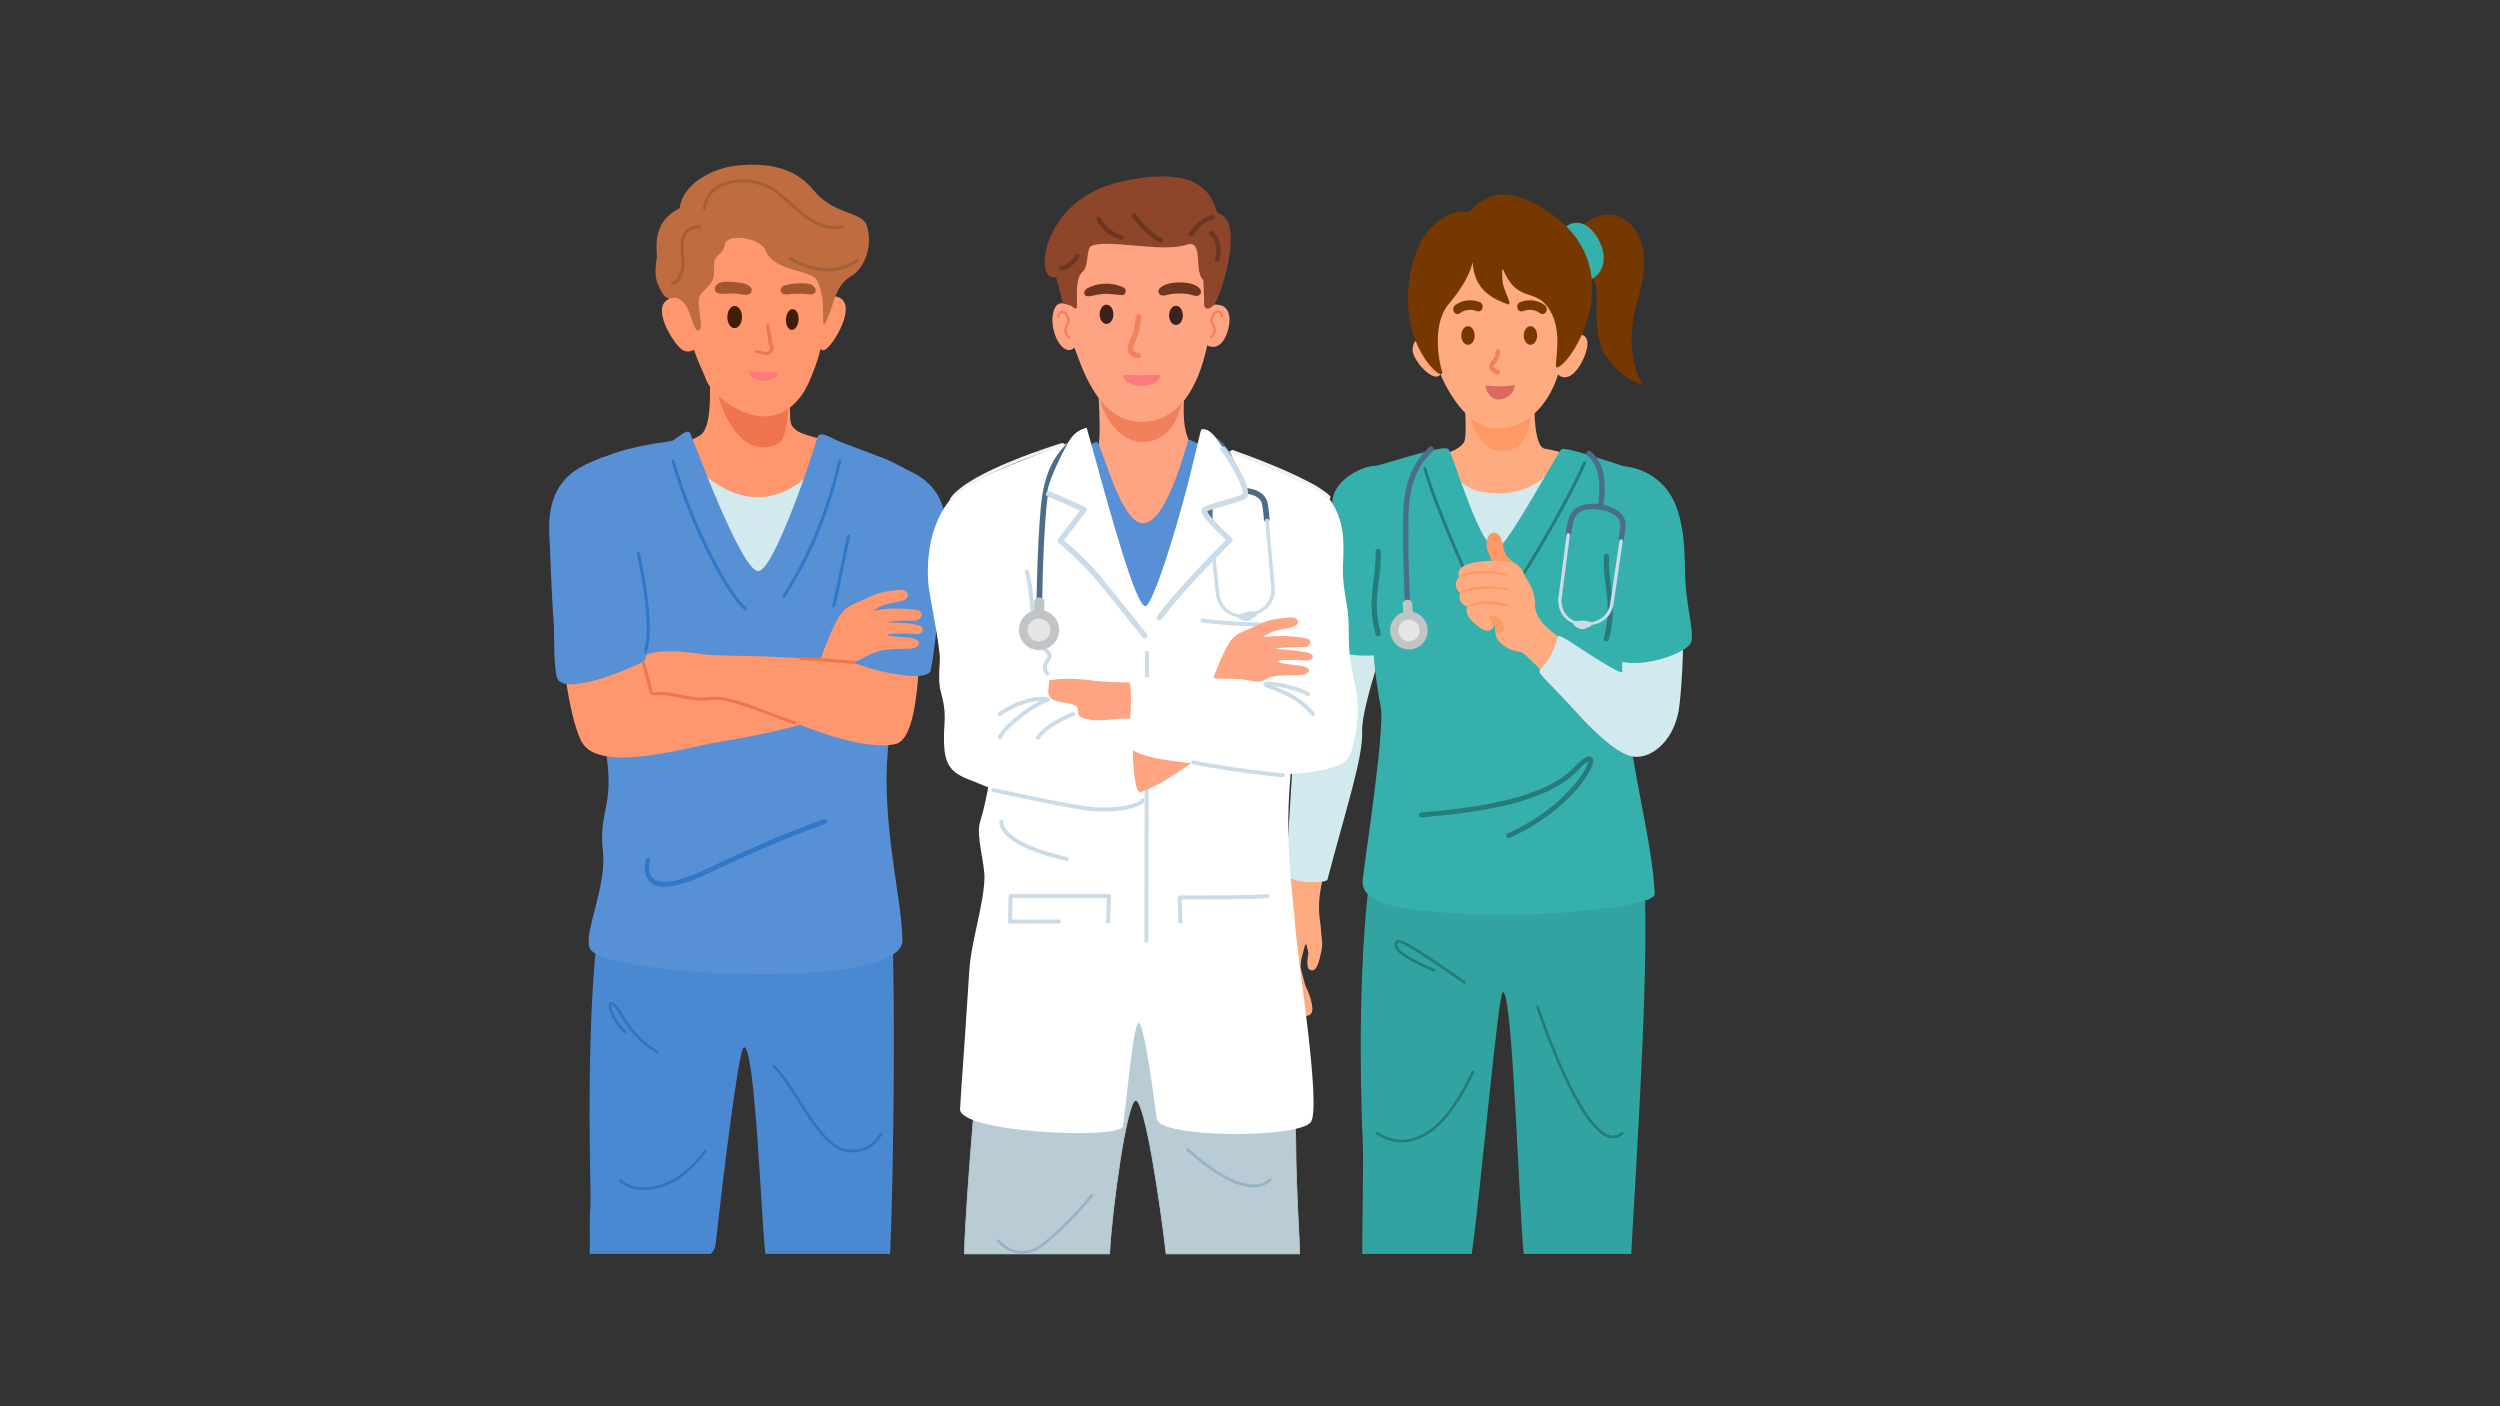 <?xml version="1.0" encoding="UTF-8"?>
<svg id="Layer_2" data-name="Layer 2" xmlns="http://www.w3.org/2000/svg" viewBox="0 0 3200 1800">
  <rect x="0" y="0" width="3200" height="1800" fill="#333333" stroke="none"/>
  <defs>
    <style>
      .cls-1 {
        fill: #dd6862;
      }

      .cls-1, .cls-2, .cls-3, .cls-4, .cls-5, .cls-6, .cls-7, .cls-8, .cls-9, .cls-10, .cls-11, .cls-12, .cls-13, .cls-14, .cls-15, .cls-16, .cls-17, .cls-18, .cls-19, .cls-20, .cls-21, .cls-22, .cls-23, .cls-24, .cls-25, .cls-26, .cls-27, .cls-28, .cls-29, .cls-30, .cls-31, .cls-32, .cls-33, .cls-34 {
        fill-rule: evenodd;
      }

      .cls-2 {
        fill: #c2c3c5;
      }

      .cls-3 {
        fill: #4c6d8a;
      }

      .cls-4 {
        fill: #fff;
      }

      .cls-5 {
        fill: #6c3620;
      }

      .cls-6 {
        fill: #fe966e;
      }

      .cls-7 {
        fill: #257c7a;
      }

      .cls-8 {
        fill: #fea482;
      }

      .cls-9 {
        fill: #35b0ad;
      }

      .cls-10 {
        fill: #ff9473;
      }

      .cls-11 {
        fill: #bf6c41;
      }

      .cls-12 {
        fill: #3273c1;
      }

      .cls-13 {
        fill: #5790d5;
      }

      .cls-14 {
        fill: #3a221e;
      }

      .cls-15 {
        fill: #f1815c;
      }

      .cls-16 {
        fill: #a1562f;
      }

      .cls-17 {
        fill: #c2c4c5;
      }

      .cls-18 {
        fill: #a65e38;
      }

      .cls-19 {
        fill: #3277c9;
      }

      .cls-20 {
        fill: #773800;
      }

      .cls-21 {
        fill: #31a3a0;
      }

      .cls-22 {
        fill: #d2e9ee;
      }

      .cls-23 {
        fill: #feab81;
      }

      .cls-24 {
        fill: #4b88d2;
      }

      .cls-25 {
        fill: #e4e5e6;
      }

      .cls-26 {
        fill: #8d462a;
      }

      .cls-35 {
        fill: #f2f2f2;
      }

      .cls-27 {
        fill: #fe9965;
      }

      .cls-28 {
        fill: #f0754d;
      }

      .cls-29 {
        fill: #421d06;
      }

      .cls-30 {
        fill: #ff7a7a;
      }

      .cls-31 {
        fill: #b9cbd5;
        stroke: #b7cbd4;
        stroke-linecap: round;
        stroke-linejoin: round;
      }

      .cls-32 {
        fill: #ccdbe8;
      }

      .cls-33 {
        fill: #f1825c;
      }

      .cls-34 {
        fill: #96b3c0;
      }
    </style>
  </defs>
  <g>
    <path class="cls-6" d="M908.88,432.67s.3,38.37.02,64.09c-.22,20.64,0,52.08-12.91,60.57-10.71,7.05-60.7,26.58-60.7,26.58,0,0,63.32,124.47,143.01,122.51,68-1.66,96.2-139.78,96.2-139.78,0,0-45.15-7.58-55.81-16.3-9.53-7.77-6.28-12.38-8.2-35.97-1.73-21.3,2.2-79.61,2.2-79.61l-103.79-2.09h0Z"/>
    <path class="cls-28" d="M915.33,490.78c5.25,26.95,28.12,97.48,77.92,78.78,15.6-5.86,14.52-40.98,16.55-57.65,3.64-29.84,3.22-45.78,5.55-56.39,0,0-93.99-26.45-96.23-7.76-1.69,14.06-6.66,28.32-3.79,43.02h0Z"/>
    <path class="cls-6" d="M1074.49,381c19.83,9.52-1.55,49.03-12.63,61.46-11.41,12.79-10.61.1-11.96,5.78-3.89,16.47-10.06,30-12.45,36.25-5.89,15.32-23.09,47.5-58.09,48.55-31.9.97-68.35-28.53-75.31-46.52-4.61-11.89-10.53-23.01-15.86-38.83,0,0-7.82,5.55-15.95-.66-9.65-7.37-34.99-46.72-20.84-60.93,9.89-9.94,21.23-6.18,27.51,5.33,1.11,2.03-2.34-61.04,11.56-86.18,24.93-45.1,99.12-44.69,129.62-29.98,30.5,14.72,36.51,29.85,42.57,54.03,4.57,18.27-1.33,43.89-3.75,50.94-3.86,11.24,2.2-5.66,15.58.76h0Z"/>
    <path class="cls-10" d="M876.08,412.54c-.55.11-1.16.31-1.79.64-1.43.75-3,2.16-4.11,4.94-.97,2.43-.44,6.45,1.45,9.64,1.93,3.28,5.14,5.55,8.82,4.76,1.26-.26,2.08-1.58,1.83-2.95-.24-1.37-1.46-2.27-2.72-2-1.74.37-3.11-.99-4.02-2.54-.98-1.65-1.58-3.66-1.09-4.92,1.18-2.98,3.34-2.66,3.34-2.66,1.1.27,2.22-.36,2.65-1.48,0,0,2.56-5.55-4.69-15.34-3.55-4.77-7.31-5.45-10.3-4.32-4.35,1.65-7.4,7.89-6.26,13.57.27,1.35,1.51,2.22,2.76,1.93,1.25-.29,2.04-1.63,1.78-2.99-.64-3.18.82-6.82,3.26-7.75,1.55-.59,3.31.26,5.14,2.73,2.89,3.91,3.72,7.01,3.94,8.76h0Z"/>
    <path class="cls-10" d="M1059.25,410.87c.53.04,1.12.15,1.74.38,1.45.53,3.11,1.7,4.55,4.3,1.25,2.27,1.37,6.32.1,9.73-1.3,3.52-3.92,6.21-7.45,5.96-1.2-.09-2.15-1.28-2.14-2.67.02-1.38,1.02-2.43,2.22-2.35,1.67.12,2.73-1.42,3.34-3.08.66-1.77.92-3.84.28-5.02-1.55-2.79-3.5-2.16-3.5-2.16-.98.42-2.1-.04-2.68-1.09,0,0-3.2-5.13,2.05-15.83,2.56-5.22,5.95-6.42,8.88-5.72,4.27,1.02,8.02,6.77,7.83,12.54-.05,1.38-1.07,2.41-2.27,2.29-1.21-.11-2.15-1.33-2.1-2.71.11-3.24-1.78-6.63-4.17-7.2-1.52-.37-3.02.71-4.35,3.42-2.09,4.26-2.4,7.45-2.34,9.21h0Z"/>
    <path class="cls-10" d="M973.9,490.38c-.78-.22-1.85-.28-2.12.24-.9,1.73,3.01,2.9,4.77,2.99.56.04,3.39.19,4.26-.13.65-.16,1.05-.82.88-1.47-.17-.64-.83-1.04-1.47-.88-.67.1-1.87.06-2.51-.02-.45-.05-2.83-.45-3.82-.73h0Z"/>
    <path class="cls-30" d="M958.72,476c1.34-1.75,7.63.23,19.94.47,10.38.19,16.29-.5,16.38,2.05.13,3.66-6.45,9.2-16.45,9.24-14.19.06-22.11-8.84-19.87-11.76h0Z"/>
    <path class="cls-28" d="M980.42,417.3l1.92,11.84c.71,4.1.79,7.13,1.23,9.38.19,1.03.48,1.93.87,2.69,1.16,2.28,1.52,4.38.96,6.09-.56,1.71-2.16,2.88-4.68,3.25-.63.09-1.26.06-1.92-.03-3.12-.45-6.49-2.02-10.51-2.02-1.05-.03-1.96.69-2.05,1.6-.08.91.7,1.67,1.75,1.69,3.79.16,6.86,1.84,9.8,2.39,1.13.2,2.25.26,3.36.13,4.7-.56,7.6-2.88,8.71-6.05.87-2.46.57-5.55-1.1-8.85-.4-.76-.59-1.71-.77-2.86-.32-2.1-.54-4.79-1.21-8.22l-2.24-11.73c-.17-.98-1.22-1.62-2.37-1.43-1.14.19-1.93,1.15-1.77,2.13h0Z"/>
    <path class="cls-29" d="M940.54,391.67c5.19.06,9.33,6.46,9.25,14.29-.08,7.83-4.37,14.15-9.55,14.09-5.19-.06-9.33-6.46-9.25-14.3.08-7.83,4.36-14.14,9.55-14.08h0Z"/>
    <path class="cls-29" d="M1014.87,395.65c4.45.25,7.72,6.43,7.3,13.78-.42,7.35-4.38,13.12-8.83,12.86-4.45-.26-7.72-6.43-7.3-13.78.42-7.36,4.38-13.12,8.82-12.86h0Z"/>
    <path class="cls-16" d="M927.31,376.02c9.29-.66,16.29-.43,22.74.9,8.07,1.69,11.79-.93,12.26-6.16.21-2.4-4.15-6.77-11.57-8.15-9.21-1.71-29.14-4.85-34.4,3.05-1.92,2.87-4.02,11.43,10.97,10.36h0Z"/>
    <path class="cls-16" d="M1035.34,376.71c-3.42-.5-14.48-1.52-25.57,0-6.79.93-11.54-1.08-10.32-7.06.53-2.63,3.56-4.53,11.64-5.86,11.74-1.92,24.02-1.4,27.67.72,8.34,4.85,6.54,13.63-3.43,12.2h0Z"/>
    <path class="cls-11" d="M980.04,320.73c-7.18-17.19-49.36-22.23-52.05-8.4-3.34,17.16-15.03,11.54-14.14,30.44.68,14.4.01,17.23-16.18,32.72-9.94,9.52,7.06,49.59-5,47.14-5.08-1.03-6.84-18.18-14.5-30.96-4.47-7.46-12.8-12.64-19.21-10.31-4.04,1.47-8.11-.76-11.76-7.23-5.36-9.51-10.94-18.5-6.65-42.77,1.8-10.16-9.4-45.25,29.67-64.97,0,0-.28-7.71,6.75-18.75,13.53-21.22,43.5-33.3,65.63-35.62,51.45-5.39,79.81,8.49,98.86,31.6,27.1,32.9,62.81,25.94,68.52,46.37,7.67,27.42-4.36,53.79-20.4,63.43-20.81,12.5-21.12,33.17-30.28,54.05-11.92,27.18,1.42-21.77-13.57-48.65-7.77-13.93-54.1-10.33-65.69-38.1h0Z"/>
    <path class="cls-18" d="M1011.04,332.53c13.84,10.07,55.29,25.99,87.36,2.35.89-.65,1.08-1.9.42-2.79-.65-.88-1.9-1.07-2.78-.41-30.35,22.37-69.56,7.16-82.65-2.37-.89-.64-2.14-.44-2.79.44-.64.89-.44,2.14.44,2.78h0Z"/>
    <path class="cls-18" d="M895.38,288.42c-9.93.47-15.96,3.62-19.57,8.32-3.57,4.65-4.77,10.95-4.78,18.09,0,12.69,2.6,19.4.97,27.44-1.47,7.29-3.61,12.02-5.93,14.87-1.9,2.33-3.81,3.29-5.43,3.14-1.1-.09-2.06.72-2.16,1.81-.09,1.1.72,2.06,1.81,2.16,2.12.18,4.67-.53,7.19-2.8,3.18-2.88,6.44-8.52,8.44-18.4,1.68-8.27-.89-15.16-.88-28.22,0-6.16.87-11.65,3.95-15.67,3.04-3.96,8.23-6.36,16.59-6.75,1.1-.06,1.95-.99,1.9-2.09-.05-1.1-.99-1.94-2.08-1.9h0Z"/>
    <path class="cls-18" d="M903.47,267.21c2.64-20.6,18.33-30.42,36.22-32.96,18.24-2.6,38.82,2.28,50.86,11.33,15.91,11.97,28.44,25.19,41.58,34.62,13.55,9.72,27.75,15.48,46.68,12.18,1.08-.19,1.8-1.23,1.62-2.31-.19-1.08-1.23-1.81-2.31-1.62-17.71,3.09-30.97-2.39-43.66-11.49-13.12-9.4-25.62-22.6-41.51-34.56-12.74-9.58-34.51-14.84-53.81-12.09-19.65,2.8-36.71,13.78-39.61,36.4-.14,1.1.63,2.09,1.72,2.23,1.09.14,2.09-.63,2.23-1.72h0Z"/>
    <path class="cls-22" d="M878.27,583.81s80.56,108.82,167.45,13.45c18.82-20.66,56.78,25.28,56.78,25.28l-47.75,161.55-164.79,1.67-51.8-161.38,40.12-40.57h0Z"/>
    <path class="cls-24" d="M1139.5,1602.24c-.04.94-.14,1.86-.29,2.76h-159.26c-.24-1.01-.43-2.04-.55-3.1-4.98-42.04-13.05-266.32-27.35-261.34-6.66,2.31-27.2,172.44-36.12,252.34-.49,4.43-2.63,8.46-6.06,12.1h-155.08c.92-30.13-.82-35.12.94-62.6,1.16-18.09-6.08-184.14,6.35-322.05,7.16-79.41,20.85-149.49,46.42-176.62,0,0,108.69,27.79,168.93,34.38.6.07,1.2.13,1.8.18,4.47.46,8.96.78,13.43.97,45.56,2.02,90.34-8.31,114.29-13.1,15.85-3.17,28.22,48.63,31.69,75.79,2.13,16.72,3.54,45.04,4.41,79.86,2.96,119.16-.5,314.35-3.55,380.43Z"/>
    <path class="cls-12" d="M989.22,1366.3c14.84,12.65,32.49,46.89,51.69,73.34,7.82,10.78,15.91,20.27,24.13,26.61,5.67,4.38,11.42,7.25,17.21,8.12,25.71,3.83,37.54-8.11,47.19-21.65.56-.78.38-1.88-.41-2.43-.78-.56-1.87-.38-2.43.41-8.98,12.59-19.92,23.77-43.83,20.21-5.25-.78-10.45-3.45-15.6-7.42-8-6.16-15.83-15.43-23.43-25.9-19.37-26.69-37.28-61.18-52.26-73.95-.74-.63-1.84-.53-2.47.2-.63.73-.53,1.83.2,2.46h0Z"/>
    <path class="cls-12" d="M792.91,1512.18c7.88,7.77,21.05,12.14,36.62,10.9,22.85-1.83,51-15.77,74.68-48.71.56-.78.39-1.88-.4-2.44-.78-.56-1.88-.39-2.44.4-22.9,31.86-50.02,45.5-72.12,47.26-14.39,1.16-26.6-2.72-33.89-9.89-.68-.68-1.79-.67-2.47,0-.67.69-.67,1.8.02,2.48h0Z"/>
    <path class="cls-12" d="M782.73,1286.17c.21.07.86.31,1.32.64,1.32.94,2.91,2.63,4.77,5.2,10.41,14.31,19.71,37.32,51.46,55.81.84.49,1.91.2,2.4-.63.49-.84.2-1.91-.63-2.39-31.16-18.15-40.19-40.81-50.41-54.85-2.97-4.07-5.47-6.22-7.25-6.93-1.46-.59-2.65-.42-3.55.15-.83.53-1.49,1.51-1.75,2.98-.29,1.76-.02,4.46,1.07,7.82,2.31,7.2,8.29,17.78,19.09,28.66.68.68,1.79.69,2.48,0,.68-.68.68-1.79,0-2.47-12.2-12.29-18.02-24.1-19.1-30.65-.17-1.11-.22-2.05-.1-2.77.04-.19.14-.44.18-.57h0Z"/>
    <path class="cls-13" d="M860.55,564.23c6.72-3.38,19.47-16.97,23.07-9.49,2.94,6.13,64.67,175.4,86.72,176.32,20.34.85,72.52-156.99,75.4-169.7,2.63-11.64,15.77-1.57,28.76,3.74,27.98,11.44,62.07,20.93,67.39,30.8,16.61,30.78,21.34,127.31,17.57,181.75-3.66,52.57-25.62,154.54-24.66,226,1.11,82.87,20.12,155.56,20.31,200.1.29,65.68-387.75,45.83-400.43,9.52-7.43-21.28,22.02-77.59,17.01-123.5-5.65-51.79,14.35-56.44,4.61-122.93-10.3-70.31-5.56-122.83-8.96-168.61-5.41-72.76-32.85-197.22,4.6-212.8,40.44-16.84,85.55-19.66,88.62-21.21h0Z"/>
    <path class="cls-19" d="M826.58,1100.62s-4.68,16.49,3.83,26.62c3.35,4,8.77,7.13,17.48,7.67,11.95.74,30.6-3.45,59.46-17.26,93.97-44.94,149.06-63.07,149.06-63.07,1.5-.5,2.42-2.26,2.04-3.93-.38-1.68-1.9-2.64-3.4-2.15,0,0-55.32,18.19-149.7,63.34-23.12,11.05-39.41,15.83-50.84,16.67-10.48.78-16.58-1.71-19.95-5.73-6.51-7.76-2.66-20.41-2.66-20.41.5-1.68-.3-3.44-1.77-3.92-1.46-.48-3.06.49-3.56,2.17h0Z"/>
    <path class="cls-19" d="M1072.88,589.4c-19.28,84.95-51.22,141.57-71.18,172.55-.6.93-.33,2.18.6,2.78.94.6,2.18.33,2.78-.6,20.12-31.21,52.3-88.25,71.72-173.85.25-1.08-.43-2.16-1.52-2.4-1.08-.25-2.15.43-2.4,1.52h0Z"/>
    <path class="cls-19" d="M859.66,590.36c12.33,46.5,39.54,109.89,64.13,151.55,10.66,18.05,20.86,32.02,29.16,38.92.86.71,2.13.6,2.84-.26.71-.86.59-2.13-.27-2.84-8.06-6.71-17.91-20.34-28.26-37.88-24.43-41.37-51.45-104.33-63.71-150.52-.29-1.08-1.39-1.71-2.47-1.43-1.07.29-1.71,1.38-1.43,2.46h0Z"/>
    <path class="cls-19" d="M1084.33,685.65l-18.89,89.27c-.23,1.09.47,2.16,1.56,2.39,1.09.23,2.16-.47,2.39-1.56l18.89-89.26c.23-1.09-.47-2.16-1.56-2.39-1.09-.23-2.16.46-2.39,1.55h0Z"/>
    <path class="cls-19" d="M815.21,708.97c8.16,38.36,14.06,79.14,12.32,105.42-.71,10.76-2.61,19-6.38,23.39-.73.84-.63,2.12.21,2.84.84.73,2.12.64,2.84-.21,4.17-4.85,6.57-13.87,7.35-25.75,1.75-26.55-4.15-67.77-12.4-106.52-.23-1.09-1.3-1.78-2.39-1.55-1.09.23-1.79,1.3-1.56,2.39h0Z"/>
    <path class="cls-6" d="M838.97,877.1c43.97-17.64,144.84,11.25,171.3,3.64,15.28-4.39,26.78-4.73,40.29-38.07,2.27-5.58,12.45-32.15,16.39-39.94,7.12-14.09,11.21-22.61,25.58-28.25,24.73-9.69,44.26-14.83,57.55-17.78,11.07-2.46,13.63,4.29,10.29,8.09-5.83,6.63-37.93,15-42.64,16.34-3.91,1.11,8.6,2.25,21.43,2.53,15.78.35,33.6-2.39,37.19,1.22,1.66,1.67,1.37,7.39-4.26,8.24-9.52,1.44-29.99,1.48-35,2.61-14.19,3.19,18.01,4.53,38.31,6.16,9.95.8,5.63,8.88.84,9.68-5.42.9-23.95,3.33-35.89,1.68-11.95-1.66,15.71,5.31,21.52,5.65,19.69,1.15,18.06,11.54,1.08,11.5-24.24-.06-35.87,1.64-39.18,3.75-3.31,2.12-21.91,42.58-28.44,56.77-9.06,19.7-27.26,14.14-39.38,22.38-15.6,10.62-33.53,15.45-63,22.26-42.5,9.84-69.7,13.36-86.6,16.8-40.34,8.22-133.03,33.2-158.76,1.72-17.35-21.23-30.57-122.36-29.96-158.09.57-33.37,75.83-39.72,87.58-18.72,8.44,15.08,21.94,104.57,33.76,99.82h0Z"/>
    <path class="cls-6" d="M1100.32,746.3c-6.39,14.77-10.01,50.56-14.07,74.73-2.28,13.52-4.1,28.34-12.72,26.55-23.77-4.94-54.1-5.2-81.93-6.81-25.16-1.46-74.94-1.22-87.78-2.9-17.19-2.27-86.47-13.08-82.39,12.28,2.39,14.83,4.86,45.46,17.54,39.37,19.36-9.29,33.12,7.52,48.43,5.75,44.21-5.12,105.44,20.9,115.82,24.78,29.31,10.94,103.34,42.05,143.74,32.1,35.46-8.72,29.07-158.32,33.47-183.65,4.92-28.31-72.3-40.24-80.11-22.2h0Z"/>
    <path class="cls-28" d="M835.48,890.1c14.84-1.34,25.64,1.05,36.5,3.3,11.23,2.32,22.55,4.5,38.21,2.57,10.65-1.3,26.45,2.61,42.84,8,25.13,8.26,51.6,20.1,63.6,23.15,1.08.28,2.17-.38,2.45-1.46.28-1.08-.38-2.17-1.46-2.45-11.95-3.04-38.3-14.84-63.34-23.07-17.05-5.61-33.51-9.52-44.59-8.17-15.12,1.86-26.05-.28-36.9-2.52-11.22-2.32-22.36-4.74-37.67-3.36-1.11.1-1.93,1.08-1.82,2.18.09,1.11,1.08,1.93,2.18,1.82h0Z"/>
    <path class="cls-13" d="M821.18,847.96c-18.14,9.34-101.25,44.33-108.4,18.87-4.49-15.98-3.22-60.47-3.87-68.39-3.67-45.33-4.48-94.13-5.62-110.87-5.41-79.04,43.37-91.52,66.44-101.68,12.08-5.31,38.68,40.63,41.88,88.15,4.91,73.22,8.7,112.04,10,136.75,1.4,26.28,10.58,31.49-.43,37.16h0Z"/>
    <path class="cls-13" d="M1094.26,676.93c-2.69,27.85-24.86,122.21-29.64,148.97-4.02,22.43,121.77,53.31,126.54,32.42,7.8-34.17,18.94-170.51,18.19-193.21-.8-23.88-14.19-46.61-40.37-59.85-36.97-18.69-61.68-35.92-65.71-5.13-3.94,30.08-7.07,56.81-9,76.81h0Z"/>
    <path class="cls-6" d="M1111.12,838.83c-9.68,5.59-17.57,10.84-36.74,8.59-25.05-2.93-21.53-11.94-19.1-16.99,3.45-7.2,7.73-19.91,11.67-27.71,7.12-14.09,12.06-24.31,26.44-29.94,10.81-4.25,21.31-10.31,30.05-13.01,11.24-3.46,18.51-3.35,26.54-4.54,11.76-1.72,14.17,6.75,10.82,10.56-3.23,3.68-14.43,4.52-26.66,7.72-8.35,2.18-14.21,7.45-16.31,8.05-3.9,1.11,14.87-3.05,27.69-2.75,13.58.32,22.85.99,27.86,1.91,10,1.83,7.35,12.84-2.5,13.61-4.87.38-12.13-.27-19.14.12-6.8.38-12.15.92-14.66,1.26-13.6,1.84,19.49-.65,38.26,4.39,9.64,2.59,5.68,10.65.89,11.45-3.83.64-12.91-.87-22.89-.68-4.14.07-7.76-.2-14.17.84-11.9,1.94,17.3,4.07,23.12,4.41,19.68,1.15,17.63,14.3.64,14.25-24.24-.06-35.87,1.64-39.18,3.75-.83.53-7.42,1.69-12.63,4.69h0Z"/>
    <path class="cls-28" d="M1025.23,844.95c24.97,1.28,52.75,3.57,67.37,5.01,1.11.1,2.09-.71,2.2-1.81.1-1.1-.7-2.09-1.81-2.19-14.65-1.44-42.51-3.74-67.56-5.03-1.11-.06-2.05.8-2.11,1.91-.06,1.11.79,2.05,1.91,2.12h0Z"/>
    <path class="cls-28" d="M821.27,848.54c2.75,9.12,8.27,27.35,10.02,37.49.19,1.1,1.23,1.83,2.33,1.65,1.1-.19,1.83-1.23,1.64-2.33-1.78-10.28-7.35-28.74-10.14-37.97-.32-1.07-1.45-1.67-2.51-1.35-1.07.32-1.67,1.45-1.35,2.51h0Z"/>
  </g>
  <g>
    <path class="cls-23" d="M1871.66,479.85c1.12,15.03,8.12,78.81,1.8,86.99-15,19.45-52.79,13.6-50.17,25.88,4.61,21.61,40.95,103.68,88.9,101.35,58.18-2.82,96.54-73.5,107.41-93.45,7.92-14.53-22.37-23.12-42.14-26.24-18.96-2.98-12.49-90.86-12.63-97.02-.43-19.69-95.37-27.14-93.17,2.48h0Z"/>
    <path class="cls-27" d="M1881.02,528.91c3.91,16.79,12.82,47.25,41,48.06,25.87.74,32.02-17.46,36.56-38.27,4.2-19.29,4.61-47.64,4.95-59.37.56-19.68-91.7-20.36-86.62,4.04,1.42,6.84-.34,26.33,4.12,45.54h0Z"/>
    <path class="cls-23" d="M1826.29,441.39s-15.15-16.74-18.17,4.5c-1.98,13.94,27.47,46.14,35.7,33.1,0,0,26.7,68.88,72.1,69.29,51.69.46,73.84-52.28,78.42-69.29,0,0,3.53,5.88,12.48,3.31,9.6-2.74,20.85-20.2,24.28-35.51,3.94-17.54-6.35-21.5-17.44-16.17-7.28,3.5-2.87-13.1-3.24-31.96-.45-23.65-9.87-63.15-25.68-76.71-29.22-25.06-91.11-34.02-129.43,0-34.75,30.84-29.02,119.45-29.02,119.45h0Z"/>
    <path class="cls-20" d="M2021.69,292.44s24.7-27.35,52.5-14.25c27.67,13.03,39.02,50.29,22.55,104.19-15.59,51.02-6.53,86.51,3.95,106.61,4.37,8.37-29.92-7.34-46.99-36.54-14.74-25.19-8.43-68.19-9.99-79.99-2.21-16.8-9.41-25.2-9.41-25.2,0,0,10.27-14.27,9.41-22.35-2.97-27.96-22.03-32.47-22.03-32.47h0Z"/>
    <path class="cls-9" d="M2012.04,286c14.46-4.46,29.52,7.7,37.57,28.23,8.08,20.6-.36,39.31-14.82,43.77-14.46,4.46-32.6-10.9-38.41-29.75-5.82-18.86,1.2-37.79,15.66-42.25h0Z"/>
    <path class="cls-20" d="M1884.78,335.29s-1.81,20.15-30.53,54.03c-21.36,25.2-12.75,72.55-8.49,86.09,5.62,17.82-59.16-31.96-40.02-127.69,15.43-77.18,66.9-78.64,72.53-76.19,5.62,2.45,25.11-41.59,82.76-12.58,137.34,69.14,53.21,204.95,32.62,211.4-7.85,2.46,11.6-47.16-13.93-79.14-17.04-21.36-38.17-4.7-55.66-45.99-1.97-4.66-1.46,12.94-.34,18.14,1.98,9.13,12.31,28.09,6.77,26.26-38.92-12.88-43.8-35.3-45.71-54.33h0Z"/>
    <path class="cls-20" d="M1868.92,400.67s3.85-3.27,10.25-3.97c3.27-.37,7.18-.05,11.58,1.61,2.84,1.07,5.9-.66,6.84-3.86.94-3.21-.59-6.67-3.42-7.74-6.1-2.29-11.52-2.68-16.07-2.18-9.99,1.11-15.89,6.55-15.89,6.55-2.35,2.09-2.75,5.94-.89,8.58,1.85,2.64,5.25,3.1,7.59,1h0Z"/>
    <path class="cls-20" d="M1977.76,391.08s-5.9-5.44-15.9-6.55c-4.54-.5-9.97-.11-16.06,2.18-2.83,1.07-4.36,4.53-3.42,7.74.95,3.2,4.02,4.93,6.84,3.86,4.4-1.66,8.31-1.98,11.59-1.61,6.39.7,10.24,3.97,10.24,3.97,2.34,2.09,5.74,1.64,7.59-1,1.85-2.64,1.46-6.49-.88-8.58h0Z"/>
    <path class="cls-20" d="M1879.02,417.55c4.73,0,8.57,5.33,8.57,11.92s-3.83,11.92-8.57,11.92-8.56-5.34-8.56-11.92,3.83-11.92,8.56-11.92h0Z"/>
    <path class="cls-20" d="M1959,417.55c-4.73,0-8.57,5.33-8.57,11.92s3.84,11.92,8.57,11.92,8.57-5.34,8.57-11.92-3.84-11.92-8.57-11.92h0Z"/>
    <path class="cls-1" d="M1902.95,493.55c9.07,1.25,23.71,1.63,33.46-.66,6.54-1.53-.91,18.71-18.85,18.56-11.81-.1-18.91-18.5-14.61-17.9h0Z"/>
    <path class="cls-15" d="M1914.15,449.87c.39,6.75-2,8.51-5.9,13.73-1.97,2.63-2.34,4.97-1.94,6.95.37,1.85,1.46,3.5,3.06,4.86,1.83,1.57,4.35,2.79,6.55,3.69,1.47.61,3.17-.1,3.78-1.58.61-1.48-.09-3.18-1.57-3.79-1.59-.65-3.44-1.47-4.81-2.59-.62-.51-1.18-1.03-1.32-1.73-.14-.7.21-1.44.9-2.36,4.93-6.6,7.53-8.99,7.04-17.53-.09-1.59-1.46-2.82-3.06-2.73-1.6.09-2.82,1.46-2.73,3.06h0Z"/>
    <path class="cls-23" d="M1712.32,741.27c-12.78,11.44-21.44,79.05-20.15,96.06,1.28,16.88-19.75,46.08-25.7,77.04-5.96,30.97-15.77,210.37-21.04,223.05-5.28,12.67-9.29,34.78-16.94,57.6-7.66,22.82-4.62,55.47,12.36,79.7,17.59,25.09,24.18,26.82,32.28,25.48,9.69-1.6,6.93-12.9,4.02-23.31-2.2-7.85-5.78-12.77-7.13-18.23-.88-3.59-2.02-8.48-4.42-16.45-2.27-7.51.7-17.71,4.3-30.43.8-2.84,1.79-5.99,3.46,1.67.58,2.64,1.57,6.04,1.21,7.89-1.84,9.36-1.4,17.75,1.03,19.31,7.8,4.97,11.66-4.18,14.82-18.99,1.31-6.12,2.63-12.24,1.7-18.23-1.06-6.9-1.11-15.1-2.16-22.01-4.72-30.85.5-51.97,18.7-108.58,19.57-60.84,33.95-117.87,32.36-147.53-1.68-31.26,58.15-157.94,44.73-175.11-9.73-12.44-60.65-20.37-73.43-8.93h0Z"/>
    <path class="cls-22" d="M1645.56,1113.91c-1.73,19,52.33,16.56,53.44,12.33,24.94-94.19,45.91-157.68,44.53-189.88-1.38-32.2,37.68-141.09,37.68-141.09l-75.64-31.99c2.12-3.92-7.64,37.48-18.6,78.29-6.82,25.36-13.14,43.63-22.4,70.65-11.63,33.95-11.68,121.34-19.01,201.69h0Z"/>
    <path class="cls-9" d="M1765.74,596.83c-15.2-4.5-57.57,15.36-60.08,43.24-2.51,27.86-16.49,67.72-10.44,87.96,5.67,18.99-15.33,46.32-7.45,56.74,9.48,12.56-11.37,31.42-2.34,37.54,34.5,23.37,90.23,18.52,95.85,9.28,14.07-23.12,5.89-136.59,15.53-164.51,9.65-27.91-15.88-65.74-31.07-70.25h0Z"/>
    <path class="cls-21" d="M2088,1605h-137.64c-5.97-54.39-14.13-339.42-26.75-335.03-6.07,2.11-28.95,261.23-39.87,335.03h-140.05c-.32-39.32,2.13-117.83.39-150.45-.91-17.24-7.5-181.35,6.63-310.2,7.25-66.04,19.94-122.82,41.63-145.82,0,0,72.09,18.43,127.5,27.62,5.64.94,11.1,1.78,16.29,2.49,3.71.51,7.28.96,10.68,1.33,11.22,1.23,23.77,2.89,36.69,4.64,2.82.38,5.66.77,8.51,1.15,37.8,5.13,76.95,10.3,94.1,6.88,14.49-2.9,11.98,43.22,13.4,47.71,3.52,11.08,5.45,33.21,6.24,62.41,3.44,127.29-14.81,388.72-17.75,452.24Z"/>
    <path class="cls-7" d="M1966.44,1289.15s32.15,98.38,66.16,144.31c7.45,10.07,15.04,17.64,22.37,21.26,7.81,3.86,15.39,3.45,22.42-2.8.72-.64.78-1.74.14-2.47-.64-.72-1.75-.78-2.47-.14-5.8,5.17-12.08,5.47-18.53,2.28-6.95-3.43-14.06-10.68-21.11-20.21-33.77-45.61-65.64-143.31-65.64-143.31-.3-.92-1.29-1.42-2.21-1.12-.91.3-1.42,1.29-1.11,2.21h0Z"/>
    <path class="cls-7" d="M1761.69,1452.13c9.64,5.58,28.91,16.72,56.35,4.91,13.9-5.98,25.96-17.01,36.13-29.62,15.08-18.68,26.03-40.8,32.88-54.63.42-.86.07-1.91-.79-2.34-.87-.42-1.92-.07-2.34.79-6.76,13.66-17.57,35.53-32.46,53.99-9.81,12.15-21.39,22.84-34.79,28.6-25.91,11.15-44.11.54-53.21-4.73-.83-.48-1.9-.19-2.39.64-.48.84-.2,1.91.64,2.4h0Z"/>
    <path class="cls-7" d="M1790.1,1206.35c.15,0,.45.03.67.07,1.34.29,3.23,1.07,5.61,2.23,16.88,8.28,55.61,35.27,77.12,50.25.79.55,1.89.36,2.44-.43.54-.79.35-1.88-.44-2.43-21.64-15.07-60.59-42.19-77.58-50.52-3.22-1.58-5.74-2.49-7.27-2.64-1.23-.12-2.08.19-2.62.64-2.18,1.84-3.1,3.88-3.12,5.98-.04,2.85,1.75,5.99,4.92,9.1,10.83,10.61,38.17,21.89,45.22,25.17.87.41,1.92.03,2.32-.85.4-.87.03-1.92-.85-2.32-6.88-3.21-33.66-14.13-44.24-24.51-1.45-1.41-2.58-2.81-3.25-4.17-.54-1.11-.78-2.17-.53-3.2.21-.83.75-1.61,1.59-2.37h0Z"/>
    <path class="cls-22" d="M1847.64,583.81c20.52,43.26,40.76,46.91,69.64,47.65,31.47.81,61.59-13.8,81.66-47.65.88-1.48,60.58,7.82,66.16,24.87,5.58,17.05-49.23,226.97-49.23,226.97,0,0-156.03,23.91-194.02-10.04-3.35-2.99-33.9-207.92-33.9-207.92l59.69-33.88h0Z"/>
    <path class="cls-9" d="M1854.11,575.05c7.51,10.79,41.44,131.83,62.66,126.97,12.15-2.79,77.44-123.32,81.75-126.97,4.31-3.64,57.83,14.55,78.1,21.15,27.38,8.91-9.47,84.28-5.19,116.87,12.61,96.36,9.42,135.18,12.16,199.33,2.74,64.21,31.9,166.46,34.46,231.7.75,19.09-176.44,31.51-235.85,26.21-39.59-3.53-141.44-2.83-138.02-43.17,1.75-20.77,28.76-192.09,23.23-221.76-13.85-74.45-13.23-123.12-.76-190.03,12.49-67.03-27.01-113.32-4.93-119.14,27.52-7.25,87.91-27.57,92.4-21.15h0Z"/>
    <path class="cls-7" d="M2032.86,974.8c-.29,1.37-.85,3.68-1.76,5.69-8.65,19.17-42.52,60.25-101.11,86.18-1.58.7-2.29,2.54-1.59,4.13.7,1.58,2.54,2.29,4.12,1.59,49.34-21.84,81.57-54.21,96.6-76.1,6.84-9.98,10.12-18,10.23-22.14.06-2.18-.64-3.71-1.6-4.68-1.11-1.11-2.75-1.76-5.06-1.28-3.26.67-9.23,4.68-17.54,13.61-16.56,17.82-42.84,29.85-71.63,38.28-43.84,12.83-93.49,17.18-124.52,19.92-1.72.15-2.99,1.67-2.84,3.39.15,1.71,1.67,2.98,3.38,2.84,31.34-2.76,81.47-7.18,125.74-20.15,29.96-8.77,57.21-21.47,74.45-40.02,4.83-5.19,8.66-8.59,11.53-10.44.52-.33,1.1-.62,1.59-.84h0Z"/>
    <path class="cls-7" d="M1822,600.09c13.34,47.68,50.72,131.01,69.42,172.66.42.95,1.58,1.38,2.56.97.99-.41,1.44-1.53,1.01-2.48-18.64-41.54-55.94-124.61-69.23-172.15-.28-1-1.34-1.58-2.38-1.31-1.03.28-1.65,1.31-1.37,2.31h0Z"/>
    <path class="cls-7" d="M2026.4,591.77c-25.18,57.41-86.75,160.99-118.1,200.32-.64.79-.44,1.92.42,2.52.87.6,2.08.44,2.72-.35,31.47-39.48,93.29-143.45,118.56-201.08.4-.92-.08-1.98-1.08-2.37-1-.39-2.13.04-2.52.95h0Z"/>
    <path class="cls-27" d="M1925.17,703.18c-.79-4.57-2.3-8.86-3.21-12.01-1.04-3.63-3.83-10.08-10.48-9.44-4.46.42-7.22,5.59-7.81,7.89-.93,3.67-1.13,8.25-.65,11.52,1,6.72,6.49,10.8,6.42,22.22-.02,4.63,7.17,15.12,10.33,17.19,20.03,13.13,30.85-1.66,27.16-11.51-3.45-9.19-19.15-10.82-21.75-25.86h0Z"/>
    <path class="cls-23" d="M2147.35,788.03c-.97-14.24-60.26-17.9-64.57-5.88-15.91,44.36,2,91.52-8.28,81.48-10.21-9.96-55.43-29.4-76.86-46.36-12.97-10.27-33.19-22.65-32.91-44.42.24-19.18-11.66-31.42-13.27-36.62-4.53-14.61-18.83-18.61-36.15-18.51-19.48.12-53.98,2.49-47.75,20.76,0,0-10.3,10.5,1.55,20.77,0,0-5.39,11.66,9.03,17.29,0,0-5.78,9.52,10.73,22.54,4.55,3.6,10.23,9.48,17.07,7.96,3.97-.88,6.9-5.12,7.79-7.81,1.71-5.2-3.4,12.85,5.08,21.65,15.45,16.02,25.76,10.79,31.63,15.77,12.57,10.66,20.83,20.32,31.07,30.81,30.49,31.24,49.41,72.69,96.97,90.59,28.19,10.62,48.99-14.87,57.56-43.63,14.5-48.63,13.44-94.9,11.31-126.39h0Z"/>
    <path class="cls-27" d="M1930.51,774.03s-4.99-2-12.87-3.33c-3.83-.64-8.35-1.1-13.26-1.11-3.4,0-6.99.21-10.68.76-4.48.67-10.37,2.78-11.97,3.51-.18.07-3.92,1.7-3.52,2.75.4,1.06,8.65-2.26,13.54-2.89,8.61-1.11,13.58-.89,21.48,0,4.67.54,16.65,2.33,16.65,2.33.56.17,1.16-.15,1.33-.71.18-.56-.14-1.16-.7-1.34h0Z"/>
    <path class="cls-27" d="M1930.43,753.82s-6.04-1.6-15.03-2.62c-4.5-.51-9.72-.84-15.25-.77-3.99.04-8.12.29-12.27.86-6.16.85-8,1.55-13.66,3.83-1.06.4-5.35,3.14-4.86,4.16.2.41,6.4-2.95,16.72-4.24,9.17-1.14,24.74-1.62,30.25-1.18,9.4.75,13.71,2.05,13.71,2.05.58.11,1.14-.27,1.25-.85.11-.58-.28-1.14-.85-1.25h0Z"/>
    <path class="cls-27" d="M1928.16,734.51s-6.02-1.65-14.97-2.71c-4.48-.53-9.68-.87-15.21-.84-3.97.03-8.1.26-12.23.82-6.14.83-7.71,1.24-13.37,3.53-1.05.41-5.05,2.19-4.76,3.29.16.61,11.08-3.02,16.74-3.69,11.32-1.35,20.73-1.18,28.73-.41,10.35,1,14.66,2.12,14.66,2.12.58.11,1.13-.27,1.25-.85.11-.57-.27-1.13-.84-1.25h0Z"/>
    <path class="cls-27" d="M1916.25,809.62c-3.44-.95-2.48-7.04-2.21-10.83,0,0-1.47,2.46-2.57,2.2-1.1-.26-1.78-1.35-1.52-2.45,0,0,.06-1.23-.98-2.97-.53-.9-1.34-1.9-2.54-2.94-1.66-1.52-1.23-3.29.53-3.98,3.7-1.45,9.07.27,11.48,2.04,3.1,2.28,4.06,4.88,5.2,7.62,3.36,8.1-2.19,12.74-7.38,11.31h0Z"/>
    <path class="cls-22" d="M1995.68,813.98c-2.25-.39-1.08,3.84-8.11,19.38-6.2,13.73-12.07,18.7-16.2,23.75-3.97,4.85,4.45,8.53,48.86,57.18,35.06,38.42,55.17,50.42,67.19,53.56,22.3,5.83,53.33-15.67,61.16-57.42,3.29-17.48,7.75-88.06,4.67-109.25-.92-6.29-75.06.51-75.06.51,0,0-2.27,53-1.68,58,.46,3.93-18.74-7.44-39.55-20.59-18.38-11.6-35.51-24.14-41.29-25.13h0Z"/>
    <path class="cls-9" d="M2059.19,834.76c13.3,30.25,101.25,4.8,105.74-13.73,3.56-14.71-7.38-48.65-7.98-85.28-.63-38.46-2.08-57.23-8.79-79.95-11.5-38.9-41.13-56.48-72.11-59.41-43.98-4.17-32.78,65.29-21.92,93.1,11.04,28.27-4.71,123.06,5.06,145.27h0Z"/>
    <path class="cls-7" d="M2052.84,711.97c-.48,15.69,1.33,28.66,2.93,41.49,2.31,18.63,4.13,36.97-2.9,63.44-.47,1.78.59,3.61,2.37,4.08,1.78.47,3.61-.59,4.08-2.37,7.31-27.52,5.48-46.59,3.08-65.97-1.56-12.52-3.34-25.17-2.88-40.46.06-1.84-1.39-3.38-3.22-3.44-1.84-.06-3.39,1.39-3.44,3.22h0Z"/>
    <path class="cls-7" d="M1760.63,705.79c.47,15.3-1.33,27.95-2.87,40.46-2.4,19.39-4.25,38.46,3.07,65.98.48,1.78,2.3,2.84,4.08,2.37,1.78-.48,2.85-2.3,2.37-4.08-7.03-26.46-5.2-44.8-2.89-63.44,1.58-12.83,3.4-25.8,2.92-41.49-.06-1.84-1.59-3.29-3.44-3.23-1.84.06-3.29,1.59-3.23,3.44h0Z"/>
    <path class="cls-3" d="M2010.8,684.2c1.12-6.43,1.85-11.75,3.04-16.24,1.05-3.95,2.44-7.2,5.03-9.92,5.95-6.24,18.04-7.43,28.33-5.78,19.39,3.1,26.23,11.5,26.64,17.74.34,5.33-2.09,20.44-2.09,20.44-.3,1.9.97,3.68,2.85,3.97,1.87.3,3.63-.99,3.93-2.88,0,0,2.53-16.25,2.16-21.99-.51-7.88-7.94-20.22-32.41-24.14-12.54-2.01-27.12.23-34.36,7.84-6.4,6.72-7.43,15.78-9.89,29.77-.33,1.89.91,3.68,2.77,4.02,1.87.33,3.66-.93,3.99-2.82h0Z"/>
    <path class="cls-3" d="M2052.04,649.39c1.38-10.42,3.54-27.08.33-42.71-2.23-10.89-7.03-21.27-16.21-28.93-1.46-1.22-3.63-1-4.84.47-1.21,1.48-1,3.67.46,4.89,9.95,8.31,13.77,20.38,14.96,32.29,1.24,12.48-.41,24.85-1.51,33.1-.25,1.9,1.07,3.64,2.95,3.9,1.88.25,3.61-1.1,3.86-2.99h0Z"/>
    <path class="cls-32" d="M2005.31,683.93l-10.62,81.74s-4.15,27.3,27.47,35.43c1.15.29,2.29-.21,2.56-1.14.26-.92-.45-1.91-1.6-2.2-27.97-7.18-24.19-31.4-24.19-31.4,0,0,0-.02,0-.03l10.61-81.74c.13-.95-.73-1.86-1.9-2.04-1.17-.18-2.22.44-2.34,1.39h0Z"/>
    <path class="cls-32" d="M2023.43,795.39c5.65.63,8.7,2.43,7.68,6.45-.93,3.68-5.29,4.48-10.09,2.51-4.47-1.82-7.76-4.61-6.86-7.33.89-2.72,4.09-2.21,9.27-1.63h0Z"/>
    <path class="cls-32" d="M2077.25,692.33l-12.02,81.55s-3.43,27.41-36.52,26.54c-1.2-.04-2.17-.84-2.18-1.8,0-.96.97-1.71,2.16-1.69,29.26.77,32.22-23.55,32.22-23.55v-.04l12.02-81.54c.14-.95,1.23-1.6,2.41-1.46,1.19.15,2.04,1.03,1.91,1.98h0Z"/>
    <path class="cls-32" d="M2029.03,794.57c-5.68-.94-9.17-.05-9.27,4.1-.1,3.8,3.94,5.76,9.16,5.2,4.86-.53,8.83-2.31,8.71-5.18-.13-2.86-3.38-3.24-8.59-4.12h0Z"/>
    <path class="cls-3" d="M1829.38,572.26c-15.1,15.36-31.91,35.71-33.17,85.86-1.3,51.66,2.13,113.64,2.13,113.64.1,1.88,1.69,3.33,3.56,3.22,1.86-.1,3.29-1.71,3.19-3.59,0,0-3.42-61.68-2.13-113.09,1.2-47.4,16.95-66.71,31.23-81.24,1.31-1.33,1.3-3.49-.02-4.82-1.33-1.34-3.46-1.33-4.78,0h0Z"/>
    <path class="cls-17" d="M1803.01,782.65c13.28-.21,24.25,10.52,24.48,23.95.23,13.44-10.36,24.51-23.65,24.71-13.28.21-24.25-10.52-24.48-23.95-.24-13.43,10.36-24.51,23.64-24.71h0Z"/>
    <path class="cls-25" d="M1803.19,793.17c7.54-.11,13.77,5.98,13.9,13.6.13,7.63-5.89,13.91-13.42,14.03-7.53.11-13.76-5.98-13.89-13.6-.14-7.63,5.88-13.91,13.41-14.03h0Z"/>
    <path class="cls-2" d="M1808.42,785.63l-.67-13.09c-.15-2.86-3-5.05-6.37-4.87-3.36.17-5.98,2.63-5.83,5.49l.67,13.1c.15,2.86,3,5.04,6.36,4.87,3.37-.18,5.99-2.63,5.84-5.5h0Z"/>
  </g>
  <g>
    <path class="cls-31" d="M1663.51,1605h-170.9c-7.48-65.93-27.23-197.22-38.92-196.68-11.29.52-30.71,140.38-33.35,196.68h-185.85c.01-.16.01-.33.01-.5.59-32.78,5.48-100.85,11.21-170.75,4.01-48.84,8.44-98.57,12.11-137.78,2.74-29.23,5.06-52.6,6.47-65.4,6-54.53,13.3-131.83,13.3-131.83h.69s21.06.33,21.06.33l56.79.87,11.74.18,97.14,1.48,5.13.08,8.44.13,139.7-.6h1.3s.39,23.67,1.15,43.33c.06,1.75.13,3.46.21,5.13.26,5.94.55,11.23.88,14.99,1.66,18.8,1.87,28.02,4.65,37.7v.02c1.62,5.63,4.12,11.4,8.26,19.32,7.21,13.78,9.11,36.91,9.93,58.32.64,16.46.63,31.9,1.93,41.31,7.14,52.07,10.54,93.89,11.6,123.71.19,5.55.31,10.68.35,15.39.68,73.24,4.61,114.8,4.97,144.57Z"/>
    <path class="cls-34" d="M1275.87,1589s12.77,16.07,32.9,15.71c8.56-.15,18.48-3.25,29.3-11.94,34.95-28.06,61.09-61.99,61.09-61.99.59-.76.45-1.87-.31-2.46-.76-.59-1.87-.44-2.45.32,0,0-25.89,33.62-60.52,61.4-10.04,8.07-19.22,11.04-27.17,11.17-18.41.32-30.08-14.4-30.08-14.4-.61-.76-1.7-.88-2.46-.29-.76.6-.88,1.7-.29,2.46h0Z"/>
    <path class="cls-34" d="M1519.01,1472.79c26.86,23.85,48.86,37.7,66.49,43.56,18.22,6.05,31.95,3.66,41.79-4.9.73-.64.81-1.74.17-2.47-.64-.73-1.74-.8-2.47-.18-9.04,7.87-21.67,9.78-38.39,4.23-17.33-5.76-38.88-19.44-65.27-42.86-.73-.64-1.83-.57-2.47.15-.64.73-.58,1.83.15,2.47h0Z"/>
    <path class="cls-8" d="M1405.42,474.99c-.67,23.74,5.16,83.31-.02,97.4-8.22,22.35-88.25,38.6-96.83,45.57-8.58,6.98,57.64,81.44,153.21,83.11,119.07,2.07,155.01-82.18,155.82-88.62,1.11-8.84-74.84-18.97-91.75-41.78-16.9-22.83-8.45-65.57-9.68-95.15-1.05-25.49-110.16-21.45-110.76-.53h0Z"/>
    <path class="cls-15" d="M1408.4,508.61c.08,17.77,23.2,57.75,54.31,57.19,38.31-.68,47.66-39.19,50.49-52.01,3.08-13.98,1.96-26.23,1.46-38.16-1.06-25.49-108.65-21.56-109.25-.64-.22,8.02,2.93,20.67,2.98,33.61h0Z"/>
    <path class="cls-8" d="M1383,276.89c-31.36,28.56-10.47,104.06-12.26,113.08-.71,3.54-17.87-11.65-22.68,10.64-5.33,24.71,13.02,57.27,26.6,44.66,3.19-2.96,21.84,93.76,84.99,94.68,66.44.98,81.94-82.88,85.59-97.93,0,0,11.93,7.41,21.16-6.86,8.77-13.55,16.28-51.34-17.94-44.43-6.67,1.35,21.62-80.37,2.19-107.66-22.18-31.16-111.88-56.98-167.66-6.18h0Z"/>
    <path class="cls-30" d="M1437.42,480.77c.22-1.76,12.24-.14,24.22-.3,12.06-.17,23.78-1.44,23.6-.06-.56,4.38-4.85,13.3-24.52,13.4-13.97.07-23.86-8.46-23.3-13.04h0Z"/>
    <path class="cls-33" d="M1453.84,405.01c-.41,8.22-3.58,22.14-5.49,25.96-1.95,3.9-4.09,8.46-4.74,12.59-.55,3.45-.09,6.63,1.71,9.22,1.87,2.66,5.26,4.86,11.22,5.68,1.95.27,3.77-1.02,4.04-2.86.29-1.85-1.07-3.56-3.02-3.83-3.24-.44-5.28-1.28-6.29-2.73-.95-1.36-.87-3.1-.53-4.93.64-3.4,2.46-7.07,4.05-10.25,2.1-4.18,5.71-19.48,6.17-28.53.09-1.87-1.43-3.45-3.39-3.55-1.97-.08-3.65,1.35-3.74,3.22h0Z"/>
    <path class="cls-14" d="M1416.37,390.01c4.86,0,8.8,5.52,8.8,12.32s-3.94,12.32-8.8,12.32-8.8-5.52-8.8-12.32,3.94-12.32,8.8-12.32h0Z"/>
    <path class="cls-14" d="M1505.25,391.38c4.85,0,8.8,5.53,8.8,12.33s-3.94,12.32-8.8,12.32-8.8-5.53-8.8-12.32,3.94-12.33,8.8-12.33h0Z"/>
    <path class="cls-5" d="M1397.11,378.8c5-1.06,10.68-2.6,18.19-2.74,5.14-.09,10.62.78,17.89,1.43,3.47.31,6.3,1,7.67-3.81.92-3.19-1.57-5.36-4.78-6.66-18.81-7.6-36.8-2.95-45.33,2.74-2.86,1.91-4.09,6.1-1.53,8.34,1.39,1.23,3.52,1.63,7.89.7h0Z"/>
    <path class="cls-5" d="M1534.02,367.81c-8.6-7.73-33.77-8.7-45.8-1.69-4.23,2.46-6.22,5.49-5.13,8.62,1.1,3.14,4.68,4.34,9.54,3,13.3-3.67,28.48-2,35.53.56,3.25,1.18,6.67.66,8.36-2.22,1.62-2.76.37-6.39-2.51-8.27h0Z"/>
    <path class="cls-15" d="M1355.86,405.76c.29-3.08,1.64-4.92,3.51-5.11,1.06-.12,2.2.33,3.25,1.25,1.93,1.69,3.46,4.86,3.89,9.54.03.29-.18.65-.41,1.1-.56,1.09-1.44,2.44-2.21,4-1.07,2.15-1.92,4.66-1.66,7.43.25,2.76,1.58,5.82,5.02,9.02.57.53,1.5.52,2.07-.02.57-.55.56-1.44-.02-1.97-2.61-2.42-3.8-4.71-4.1-6.84-.47-3.22,1.03-6.02,2.28-8.2.62-1.08,1.19-2.03,1.54-2.81.32-.75.46-1.41.41-1.95-.73-7.94-4.5-12.13-7.98-13.11-3.87-1.09-7.96,1.29-8.52,7.42-.07.76.53,1.44,1.33,1.5.81.07,1.52-.5,1.59-1.26h0Z"/>
    <path class="cls-15" d="M1562.57,405.45c-.29-3.09-1.64-4.92-3.51-5.12-1.07-.12-2.2.33-3.25,1.25-1.93,1.69-3.46,4.87-3.89,9.55-.03.29.19.64.41,1.09.56,1.1,1.45,2.44,2.22,4,1.07,2.15,1.91,4.66,1.66,7.43-.25,2.77-1.58,5.82-5.02,9.02-.58.53-1.51.52-2.07-.02-.57-.55-.56-1.43.02-1.97,2.61-2.42,3.8-4.71,4.1-6.83.47-3.22-1.04-6.02-2.28-8.2-.62-1.08-1.2-2.02-1.54-2.81-.33-.75-.46-1.4-.41-1.94.72-7.94,4.5-12.14,7.98-13.12,3.86-1.09,7.95,1.29,8.52,7.42.07.76-.53,1.44-1.34,1.51-.8.06-1.52-.5-1.58-1.26h0Z"/>
    <path class="cls-26" d="M1377.71,394.88c2.92-.83-3.55-37.51,7.6-46.55,9-7.3,4.55-29.95,11.59-33.43,19.33-9.54,91.02,8.94,121.97-1.66,22.48-7.7,8.78,34.59,21.28,45.12,0,0,1.57,25.61,1.07,31.27-.37,4.25,5.27,9.85,13.18-.32,7.92-10.17,39.97-105.98,5.16-116.15-6.82-2-2.45-69.91-128.52-39.66-99.26,23.83-108.7,130.08-79.31,121.05,0,0,7.15,26.39,8.95,33.57.08.33,1.75.15,7.53,2.07,4.42,1.46,7.19,5.33,9.5,4.68h0Z"/>
    <path class="cls-5" d="M1527.12,301.58c6.1-10.34,14.82-18.07,25.73-20.62,1.57-.37,2.55-1.95,2.18-3.52-.37-1.58-1.94-2.55-3.52-2.18-12.43,2.91-22.49,11.58-29.43,23.35-.82,1.39-.36,3.19,1.03,4.01,1.39.82,3.19.36,4.01-1.03h0Z"/>
    <path class="cls-5" d="M1403.4,280.99s6.34,18.24,31.55,25.88c1.55.47,3.18-.41,3.65-1.95.47-1.54-.41-3.18-1.95-3.65-21.96-6.67-27.73-22.25-27.73-22.25-.54-1.52-2.23-2.32-3.75-1.77-1.52.54-2.31,2.22-1.77,3.74h0Z"/>
    <path class="cls-5" d="M1358.82,346.41s13.08-1.24,22.8-17.28c.84-1.38.4-3.19-.99-4.03-1.38-.84-3.19-.4-4.03.99-7.97,13.14-18.43,14.5-18.43,14.5-1.6.18-2.76,1.62-2.59,3.23.17,1.6,1.62,2.76,3.23,2.59h0Z"/>
    <path class="cls-5" d="M1449.49,278.1s17.35,24.16,35.46,32.26c1.48.65,3.22,0,3.87-1.48.66-1.47,0-3.21-1.47-3.87-16.97-7.57-33.09-30.31-33.09-30.31-.94-1.32-2.77-1.62-4.09-.68-1.32.94-1.62,2.76-.68,4.08h0Z"/>
    <path class="cls-5" d="M1548.61,300.78c11.52,10.09,8.08,24.54,6.34,31.1-.41,1.57.52,3.17,2.08,3.58,1.56.41,3.17-.52,3.58-2.08,2.07-7.83,5.61-24.96-8.14-37.01-1.22-1.06-3.07-.94-4.13.28-1.07,1.22-.95,3.07.27,4.14h0Z"/>
    <path class="cls-13" d="M1401.47,566.31c2.94-1.93,3.55.56,4.83,2.97,7.87,14.73,30.05,100.17,56.41,100.43,31.56.32,55.77-102.39,58.54-106.35,1.57-2.23,18.2,8.94,31.96,11.66,18.9,3.72,62.32,20.61,70.51,40.22,13.47,32.29,33.69,143.44,23.32,197.01-10.18,52.62-33.05,172.56-29.44,269.37,2.52,67.74,1.42,86.97,0,107.99-4.41,65.52-308.01,62.58-320.7,26.28-7.43-21.27-2.77-35.81-4.05-60.71-2.16-42.29,18.49-80.56,14.96-140.74-4.15-70.95-15.83-152.97-17.35-194.44-2.73-73.7-21.21-202.69,16.23-218.28,40.44-16.83,91.89-33.51,94.78-35.4h0Z"/>
    <path class="cls-4" d="M1386.14,560.2s-133.06,47.34-141.48,59.41c-8.43,12.08,26.84,267.56,25.68,283.7-.4,5.52,7.05,73.14-15.96,149.11-5.34,17.62,6.36,52.18,5.71,72.3-1.1,33.96-17.06,81.77-19.22,115.47-7.69,119.79-9.99,143.57-11.99,179.31-1.69,30.28,204.99,39.6,208.49,22.11,3.05-15.18,12.65-130.68,19.87-132.23,7.22-1.55,19.81,96.26,23.48,122.95,3.4,24.76,184.72,25.16,197.5,3.4,12.78-21.76-17.35-209.05-19.82-245.37-1.67-24.39-5.89-52.54-8.26-94.16-5.35-94.34,10-159.05,9.7-170.79-.58-22.58,37.38-273.6,40.17-286.42,2.78-12.8-160.97-75.42-160.97-75.42,0,0-13.59,61.31-22.74,91.31-11.95,39.14-48.91,143.51-48.91,143.51-36.5-69.34-62.1-151.99-81.23-238.21h0Z"/>
    <path class="cls-32" d="M1465.54,835.78l-.74,368.53c0,1.42,1.15,2.57,2.56,2.57s2.57-1.14,2.57-2.56l.74-368.53c0-1.41-1.15-2.56-2.56-2.57-1.42,0-2.57,1.15-2.57,2.56h0Z"/>
    <path class="cls-32" d="M1513.34,1179.49l-.74-28.28c15.72.05,96.67.21,109.73-1.7,1.4-.2,2.37-1.5,2.16-2.9-.2-1.41-1.51-2.38-2.91-2.17-14.37,2.11-111.61,1.64-111.61,1.64-.69,0-1.35.28-1.84.77-.49.5-.75,1.16-.73,1.86l.81,30.91c.04,1.42,1.22,2.53,2.63,2.5,1.42-.04,2.53-1.22,2.5-2.63h0Z"/>
    <path class="cls-32" d="M1538.71,796.88s42.91,5.36,73.66,4.83c8.05-.15,15.28-.69,20.74-1.82,4.02-.83,7.14-2.03,9.11-3.5,1.12-.86,1.35-2.46.51-3.59-.86-1.13-2.46-1.36-3.59-.51-1.52,1.13-3.97,1.93-7.07,2.58-5.2,1.08-12.11,1.58-19.8,1.71-30.43.53-72.93-4.79-72.93-4.79-1.41-.17-2.69.82-2.86,2.23-.18,1.4.82,2.68,2.23,2.86h0Z"/>
    <path class="cls-32" d="M1355.57,1176.99h-60.13l.64-27.46h120.8l-1.02,29.93c-.06,1.42,1.06,2.61,2.47,2.65,1.42.05,2.61-1.06,2.65-2.48l1.11-32.58c.03-.69-.23-1.36-.72-1.87-.48-.5-1.14-.78-1.84-.78h-125.96c-1.39,0-2.53,1.11-2.56,2.51l-.76,32.58c-.02.69.25,1.36.73,1.85.48.5,1.14.77,1.83.77h62.76c1.41,0,2.56-1.14,2.56-2.56s-1.15-2.56-2.56-2.56h0Z"/>
    <path class="cls-8" d="M1427.64,928.45c29.18-3.14,55.38-6.33,81.83-13.93,15.28-4.39,26.78-4.73,40.29-38.07,2.27-5.58,12.45-32.15,16.39-39.94,7.13-14.09,11.21-22.61,25.59-28.25,24.72-9.69,44.25-14.83,57.54-17.78,11.07-2.46,13.63,4.29,10.29,8.09-5.83,6.63-37.93,15-42.64,16.34-3.9,1.11,8.6,2.25,21.43,2.53,15.79.35,33.6-2.39,37.2,1.22,1.65,1.67,1.36,7.39-4.27,8.24-9.51,1.44-29.99,1.48-35,2.61-14.19,3.19,18.01,4.53,38.31,6.16,9.95.8,5.63,8.88.84,9.68-5.42.9-23.94,3.33-35.89,1.68-11.94-1.66,15.71,5.31,21.53,5.65,19.68,1.15,18.06,11.54,1.07,11.5-24.24-.06-35.86,1.64-39.18,3.75-3.31,2.11-24.29,56.13-43.02,55.59-8.78-.26-26.83,34.37-62.96,58.81-28.32,19.15-35.61,22.76-59.66,32.95-37.91,16.06-58.72,8.18-72.59-4.14-13.86-12.32-17.75-56.02-10.6-69.8,7.15-13.78,35.58-10.95,53.52-12.89h0Z"/>
    <path class="cls-8" d="M1504.52,874.71s-84.31-.8-101.5-3.07c-17.19-2.26-58.99-7.68-79.89,7.25-13.27,9.49-21.46,11.55-39.23,31.98-8.81,10.12-7.92,32.54-17.23,41.93-10.27,10.37-3.74,31.79,16.14,29.7,31.82-3.35,50.35-8.43,72.37-29.37,22.03-20.94,14.09-29.37,29.01-28.48,31.8,1.89,107.53,14.19,118.05,17.69,10.51,3.5,2.27-67.63,2.27-67.63h0Z"/>
    <path class="cls-4" d="M1344.32,892.98c8.13,8.86,33.88,4.65,35.11,14.14,1.23,9.5-.5,10.72,15.76,14.07,16.26,3.35,45.97-4.87,56.33.27,10.34,5.14-3.75,6.34-1.15,52.52,2.59,46.18,9.67,39.02,11.72,42.17,4.88,7.51-20.62,20.08-42.29,19.04-15.31-.73-37.52-12.81-49.18-10.89-56.01,9.23-108.44-18.4-126.56-24.97-30.31-11.02-37.01-22.02-35.62-63.59.44-13.31,3.05-24.39-4.1-49.85-4.49-15.98-.58-38.96-1.42-46.86-3.95-37.33-14.07-78.74-14.95-95.49-4.03-76.09,31.11-114.79,54.17-124.94,12.08-5.32,62.5,16.46,72.11,89.21,9.61,72.74-5.89,139.93,16.4,146.14,22.51,6.26,5.54,30.17,13.67,39.03h0Z"/>
    <path class="cls-4" d="M1446.08,872.09c1.52,8.35,2.38,27.96.55,45.45-2.62,25.05-3.24,37.08,3.23,42.38,3.38,2.76,16.6,10.1,57.73,14.95,63.58,7.52,101.69,13.5,115,14.87,37.23,3.81,69.78-3.3,81.62-7.1,11.86-3.8,22.22-6.33,27.3-27.07,5.08-20.74,10.9-45.29,1.45-86.76-9.46-41.47-5.21-53.27-7.14-78.55-1.59-20.94-6.1-33.05-6.85-55.74-.79-23.89,6.49-57.02-13.17-89.65-17.14-28.46-37.93-31.63-53.4-27.03-9.98,2.98-22.88,57.18-34.03,91.13-7.48,22.78-21.34,69.72-9.98,75.78,11.36,6.05,3.31,50.88,11.41,57.65,8.1,6.77-4.54-.13-3.82,12.22.77,13.44-9.52,14.18-9.52,14.18,0,0-75.92-2.14-86.77,0-10.85,2.14-33.95,3.92-43.41,0-6.53-2.72-31.97-6.57-30.19,3.29h0Z"/>
    <path class="cls-8" d="M1610.32,872.61c-4.43.06-16.63-3.59-31.95-3.8-25.21-.35-26.33.46-23.9-4.59,3.45-7.2,7.74-19.92,11.67-27.71,7.13-14.09,11.21-22.61,25.59-28.25,10.81-4.24,22.3-10.86,31.04-13.55,11.24-3.47,18.9-3.26,26.5-4.23,11.96-1.53,14.06,5.3,10.71,9.1-3.23,3.68-14.42,4.52-26.66,7.72-8.35,2.18-14.31,7.01-16.41,7.61-3.9,1.11,12.87-1.14,25.69-.84,13.58.32,28.04,2.24,32.71,4.26,2.77,1.2,2.74,8.84-3.78,9.7-4.85.63-13.6-.17-20.62.22-6.8.38-12.15.92-14.66,1.26-13.59,1.84,19.55,1.11,38.31,6.16,9.64,2.6,5.63,8.88.84,9.68-3.83.64-12.91-.87-22.89-.68-4.14.07-7.75-.2-14.17.84-11.9,1.94,17.11,5.88,22.92,6.22,19.69,1.15,17.84,12.49.85,12.44-24.24-.06-35.86,1.64-39.18,3.75-.83.53-6.62,4.62-12.63,4.69h0Z"/>
    <path class="cls-32" d="M1311.79,732.48c4.45,14.19,5.62,31.8,6.95,46.67.92,10.29,1.93,19.31,4.02,25.17,2.47,6.95,3.04,10.97,3.58,14.05.62,3.56,1.23,6.02,3.91,9.69,2.03,2.76,5.09,4.83,7.59,6.95,1.3,1.11,2.47,2.19,2.79,3.65.32,1.44-.3,3.09-1.94,5.36-3.5,4.85-4.1,9-3.69,12.21.67,5.13,4.08,8.03,4.08,8.03,1.07.93,2.69.81,3.62-.26.93-1.06.82-2.68-.25-3.61,0,0-1.96-1.77-2.37-4.84-.29-2.26.29-5.13,2.76-8.54,2.31-3.21,3.07-5.82,2.98-8-.09-2.38-1.15-4.37-2.82-6.15-2.39-2.58-6.29-4.66-8.61-7.84-2.09-2.85-2.51-4.77-3-7.54-.57-3.25-1.18-7.52-3.8-14.88-1.98-5.57-2.87-14.15-3.75-23.91-1.35-15.22-2.61-33.22-7.16-47.74-.42-1.35-1.86-2.11-3.21-1.69-1.35.42-2.1,1.87-1.68,3.21h0Z"/>
    <path class="cls-32" d="M1331.23,896.99c-10.08,5.03-23.29,14.12-34.11,23.38-9.86,8.43-17.68,17.05-19.73,22.78-.47,1.34.22,2.8,1.56,3.28,1.33.48,2.8-.22,3.28-1.55,1.87-5.23,9.23-12.91,18.23-20.61,13.8-11.81,31.58-23.51,40.94-25.85,2.2-.55,2.59-2.09,2.61-2.84,0-.57-.14-1.2-.62-1.79-.31-.41-1.17-1.09-2.75-1.46-6.24-1.46-32.27-1.41-62.31,19.52-1.16.81-1.45,2.4-.64,3.57.81,1.16,2.4,1.45,3.56.64,20.61-14.36,39.15-18.46,49.97-19.08h0Z"/>
    <path class="cls-32" d="M1372.53,911.61c-11.69,5.05-34.99,15.27-45.89,30.94-.8,1.16-.52,2.76.64,3.57,1.16.8,2.76.52,3.57-.64,10.33-14.88,32.61-24.36,43.71-29.16,1.3-.56,1.9-2.07,1.34-3.37-.56-1.3-2.07-1.9-3.37-1.34h0Z"/>
    <path class="cls-32" d="M1271,1013.77s92.68,20.39,123.11,24.02c21.68,2.6,45.67.04,59.12-4.55,3.71-1.26,6.66-2.7,8.64-4.2,1.68-1.27,2.74-2.66,3.23-4.02.48-1.34-.21-2.8-1.55-3.28-1.34-.48-2.8.22-3.28,1.55-.29.8-1.15,1.48-2.31,2.22-1.61,1.03-3.78,1.99-6.38,2.87-12.94,4.41-36.01,6.81-56.86,4.32-30.31-3.63-122.62-23.95-122.62-23.95-1.38-.3-2.74.57-3.05,1.95-.31,1.38.56,2.75,1.95,3.06h0Z"/>
    <path class="cls-32" d="M1526.88,978.35c42.43,8.84,108.44,16.46,115.14,16.46,1.41,0,2.56-1.14,2.56-2.56s-1.14-2.56-2.56-2.56c-6.64,0-72.05-7.6-114.1-16.36-1.38-.29-2.74.6-3.03,1.98-.29,1.39.6,2.75,1.99,3.04h0Z"/>
    <path class="cls-32" d="M1630.01,878.06c11.24,1.35,29.39,5.5,42.91,12.59,1.25.66,2.8.17,3.46-1.08.65-1.25.18-2.8-1.08-3.46-13.8-7.24-32.22-11.56-43.97-13.05-5.35-.68-9.4-.75-11.2-.35-1.93.43-2.66,1.6-2.86,2.41-.18.71-.14,1.52.42,2.39.34.51,1.11,1.24,2.55,1.95,13.03,6.38,36.21,10.43,58.45,36.17.92,1.08,2.54,1.2,3.62.27,1.07-.92,1.19-2.54.26-3.62-19.08-22.09-38.75-28.79-52.55-34.22h0Z"/>
    <path class="cls-32" d="M1278.98,1051.7s-1.32,7.98,9.97,18.54c10.22,9.56,31.48,21.74,75.88,31.76,1.38.31,2.75-.55,3.07-1.93.31-1.38-.55-2.75-1.93-3.07-42.95-9.7-63.62-21.26-73.5-30.51-8.82-8.25-8.38-14.15-8.38-14.15.17-1.41-.82-2.69-2.23-2.86-1.4-.17-2.69.82-2.86,2.22h0Z"/>
    <path class="cls-3" d="M1552.9,673.77c-.42-6.9-1-12.55-.88-17.46.1-4.32.75-8,2.76-11.44,4.62-7.9,16.9-12.15,28-13.02,20.92-1.64,30.13,5.27,32.1,11.59,1.69,5.4,2.91,21.53,2.91,21.53.16,2.02,1.93,3.53,3.94,3.37,2.02-.17,3.53-1.93,3.37-3.95,0,0-1.41-17.34-3.21-23.13-2.5-7.98-13.29-18.8-39.68-16.72-13.53,1.07-28.13,7-33.77,16.63-4.97,8.49-3.8,18.07-2.87,33.06.12,2.02,1.86,3.56,3.89,3.44,2.02-.13,3.56-1.87,3.44-3.89h0Z"/>
    <path class="cls-3" d="M1587.11,627.71c-1.16-11.04-3.07-28.71-10.29-43.98-5.02-10.63-12.59-20.09-24.05-25.67-1.81-.89-4.02-.13-4.9,1.69-.89,1.82-.13,4.03,1.69,4.91,12.42,6.05,19.39,17.5,23.58,29.44,4.4,12.52,5.76,25.64,6.67,34.38.21,2.02,2.02,3.48,4.03,3.27,2.02-.21,3.48-2.02,3.27-4.03h0Z"/>
    <path class="cls-32" d="M1547.13,674.86l9.29,86.62s2.48,29.1,37.37,29.55c1.26.02,2.32-.79,2.37-1.81.05-1.01-.95-1.85-2.21-1.86-30.85-.41-32.95-26.22-32.95-26.22,0-.02,0-.03,0-.04l-9.29-86.63c-.11-1.01-1.23-1.74-2.49-1.64-1.25.11-2.19,1.01-2.08,2.03h0Z"/>
    <path class="cls-32" d="M1593.69,784.85c6.02-.76,9.65.33,9.6,4.72-.06,4.01-4.39,5.91-9.86,5.1-5.1-.76-9.2-2.81-8.95-5.82.25-3.02,3.69-3.3,9.22-4h0Z"/>
    <path class="cls-32" d="M1623.99,665.54l7.79,86.78s3.26,29.03-31.36,36.39c-1.25.27-2.47-.31-2.72-1.3-.24-.99.58-2.01,1.83-2.27,30.61-6.51,27.62-32.25,27.62-32.25v-.04l-7.79-86.79c-.09-1,.88-1.94,2.15-2.09,1.27-.15,2.39.55,2.48,1.57h0Z"/>
    <path class="cls-32" d="M1599.31,782.62c-6.14.44-9.53,2.24-8.61,6.52.84,3.92,5.53,4.93,10.81,3.05,4.92-1.75,8.6-4.58,7.76-7.49-.85-2.9-4.32-2.49-9.96-2.08h0Z"/>
    <path class="cls-3" d="M1373.41,560.48c-17.14,15.21-36.45,35.57-41.17,88.39-4.86,54.41-5.38,120.03-5.38,120.03-.02,1.99,1.58,3.62,3.57,3.64,1.99,0,3.62-1.59,3.64-3.58,0,0,.51-65.3,5.35-119.44,4.46-49.94,22.56-69.26,38.77-83.64,1.49-1.33,1.62-3.61.3-5.09-1.32-1.49-3.6-1.63-5.09-.3h0Z"/>
    <path class="cls-17" d="M1331.11,780.69c14.19.66,25.17,12.71,24.51,26.9-.65,14.19-12.71,25.17-26.9,24.51-14.18-.65-25.17-12.71-24.51-26.9.66-14.19,12.71-25.17,26.9-24.51h0Z"/>
    <path class="cls-25" d="M1330.59,791.81c8.05.38,14.28,7.21,13.91,15.26-.38,8.05-7.21,14.28-15.26,13.91-8.04-.38-14.28-7.21-13.91-15.26.38-8.05,7.21-14.28,15.26-13.91h0Z"/>
    <path class="cls-2" d="M1336.67,784.21l.17-13.86c.04-3.02-2.86-5.52-6.47-5.56-3.61-.04-6.56,2.39-6.6,5.42l-.17,13.85c-.04,3.03,2.86,5.52,6.47,5.56,3.61.04,6.57-2.39,6.59-5.41h0Z"/>
    <path class="cls-4" d="M1390.94,547.44s2.68,9.48,10.25,36.83c17.17,62.02,52.14,191.42,64.73,191.64,8.98.16,38.45-92.12,57.29-167.25,10.08-40.18,13.5-58.78,14.71-59.03,3.12-.64,9.52-1.22,19.21,11.82,17.3,23.31,38.86,62.56,36.73,72.61-.88,4.15-42.97,10.36-50.3,16.97-5.17,4.65,30.67,39.97,30.67,39.97,0,0-37.58,30.84-61.99,60.92-16.33,20.12-46.99,61.91-46.99,61.91,0,0-39.08-49.65-62.4-77.44-18.03-21.49-45.78-44.19-45.78-44.19l30.68-39.91s-35.36-21.79-45.6-19.92c-6.48,1.18,8.66-36.71,24.87-65.55,9.4-16.72,20.29-18,23.92-19.36h0Z"/>
    <path class="cls-32" d="M1468,811.64s-39.13-49.7-62.46-77.52c-14.86-17.71-36.26-36.24-43.63-42.46l28.62-37.23c.65-.85.88-1.94.64-2.98-.26-1.03-.97-1.9-1.93-2.35,0,0-33.84-15.75-45.9-20.05-1.82-.64-3.84.3-4.49,2.14-.65,1.82.3,3.83,2.13,4.49,9.38,3.34,32.1,13.72,41.31,17.96l-28,36.42c-1.16,1.51-.91,3.66.56,4.86,0,0,27.47,22.46,45.31,43.73,23.29,27.75,62.33,77.36,62.33,77.36,1.2,1.52,3.41,1.79,4.93.58,1.53-1.2,1.79-3.41.59-4.93h0Z"/>
    <path class="cls-32" d="M1596.63,624.76c-.74-3.09-1.89-6.47-3.35-9.99-2.13-5.13-4.9-10.6-7.82-15.85-2.45-4.4-5.01-8.63-7.39-12.38-1.16-1.82-2.27-3.53-3.31-5.08-1.4-2.08-2.67-3.89-3.73-5.33,0,0,0-.01-.01-.01-1.07-1.48-1.93-2.57-2.5-3.19-1.74-1.91-3.62-1.74-4.39-1.53-.12.03-.22.06-.28.09-.59.25-1.1.63-1.49,1.19-.13.17-.23.36-.33.56-.09.18-.18.42-.25.7-.12.43-.17.99-.02,1.67.14.72.5,1.34.99,1.81h.01c.27.28.58.49.92.65,1.38,1.65,3.98,5.27,7.05,9.98,1.55,2.38,3.21,5.03,4.9,7.85,3.48,5.82,7.05,12.34,9.84,18.54h.01c.46,1.02.9,2.03,1.31,3.03.99,2.38,1.86,4.68,2.52,6.81.85,2.78,1.35,5.28,1.29,7.36,0,.25-.02.49-.04.72-1.22.56-4.68,2.13-7.96,3.21-7.63,2.5-18.16,5.38-27,8.07h0c-3.55,1.07-6.82,2.11-9.53,3.09-2.77.99-4.94,1.91-6.21,2.72-1.78,1.13-2.76,3.09-2,5.98.39,1.47,1.41,3.46,2.97,5.72,1.15,1.65,2.61,3.5,4.27,5.46,2.28,2.68,4.93,5.56,7.67,8.42.58.61,1.17,1.22,1.76,1.82.82.84,1.63,1.66,2.44,2.48,4.81,4.82,9.4,9.16,12.18,11.76-2.84,2.85-7.83,7.88-14.12,14.33-1.32,1.36-2.71,2.79-4.15,4.27-21.24,21.95-53.34,56.17-69.73,79.08-.82,1.16-.85,2.66-.17,3.82.24.41.57.78.98,1.08,1.59,1.14,3.78.77,4.91-.81,15.21-21.26,44.08-52.36,64.99-74.08,1.42-1.48,2.8-2.91,4.15-4.29,12.12-12.52,20.69-21,20.69-21,.68-.68,1.06-1.6,1.04-2.57-.01-.97-.44-1.88-1.15-2.52,0,0-6.3-5.73-13.37-12.77-1.21-1.2-2.44-2.44-3.66-3.69-2.54-2.59-5.05-5.25-7.3-7.79-2.54-2.87-4.73-5.58-6.19-7.82-.36-.55-.7-1.22-.96-1.75,1.76-.84,4.29-1.77,7.29-2.75,11.26-3.67,29.14-8.1,37.74-11.48,2.54-1,4.39-1.98,5.36-2.79,1.13-.93,1.63-1.96,1.8-2.77.16-.77.26-1.62.28-2.53.06-2.18-.28-4.72-.94-7.5Z"/>
    <path class="cls-35" d="M1700.5,639c-.62,0-1.25-.23-1.73-.7-24.32-23.35-121.11-57.1-122.09-57.44-1.3-.45-2-1.88-1.54-3.18.45-1.3,1.87-2,3.18-1.54,4.02,1.4,98.81,34.46,123.91,58.56,1,.96,1.03,2.54.07,3.54-.49.51-1.15.77-1.8.77Z"/>
    <path class="cls-35" d="M1218,641c-.39,0-.78-.11-1.12-.35-.91-.62-1.15-1.87-.53-2.78,23.45-34.42,138.2-69.32,143.08-70.79,1.06-.32,2.17.28,2.49,1.34.32,1.06-.28,2.17-1.34,2.49-1.18.36-118.27,35.95-140.92,69.21-.39.57-1.02.87-1.65.87Z"/>
  </g>
</svg>
